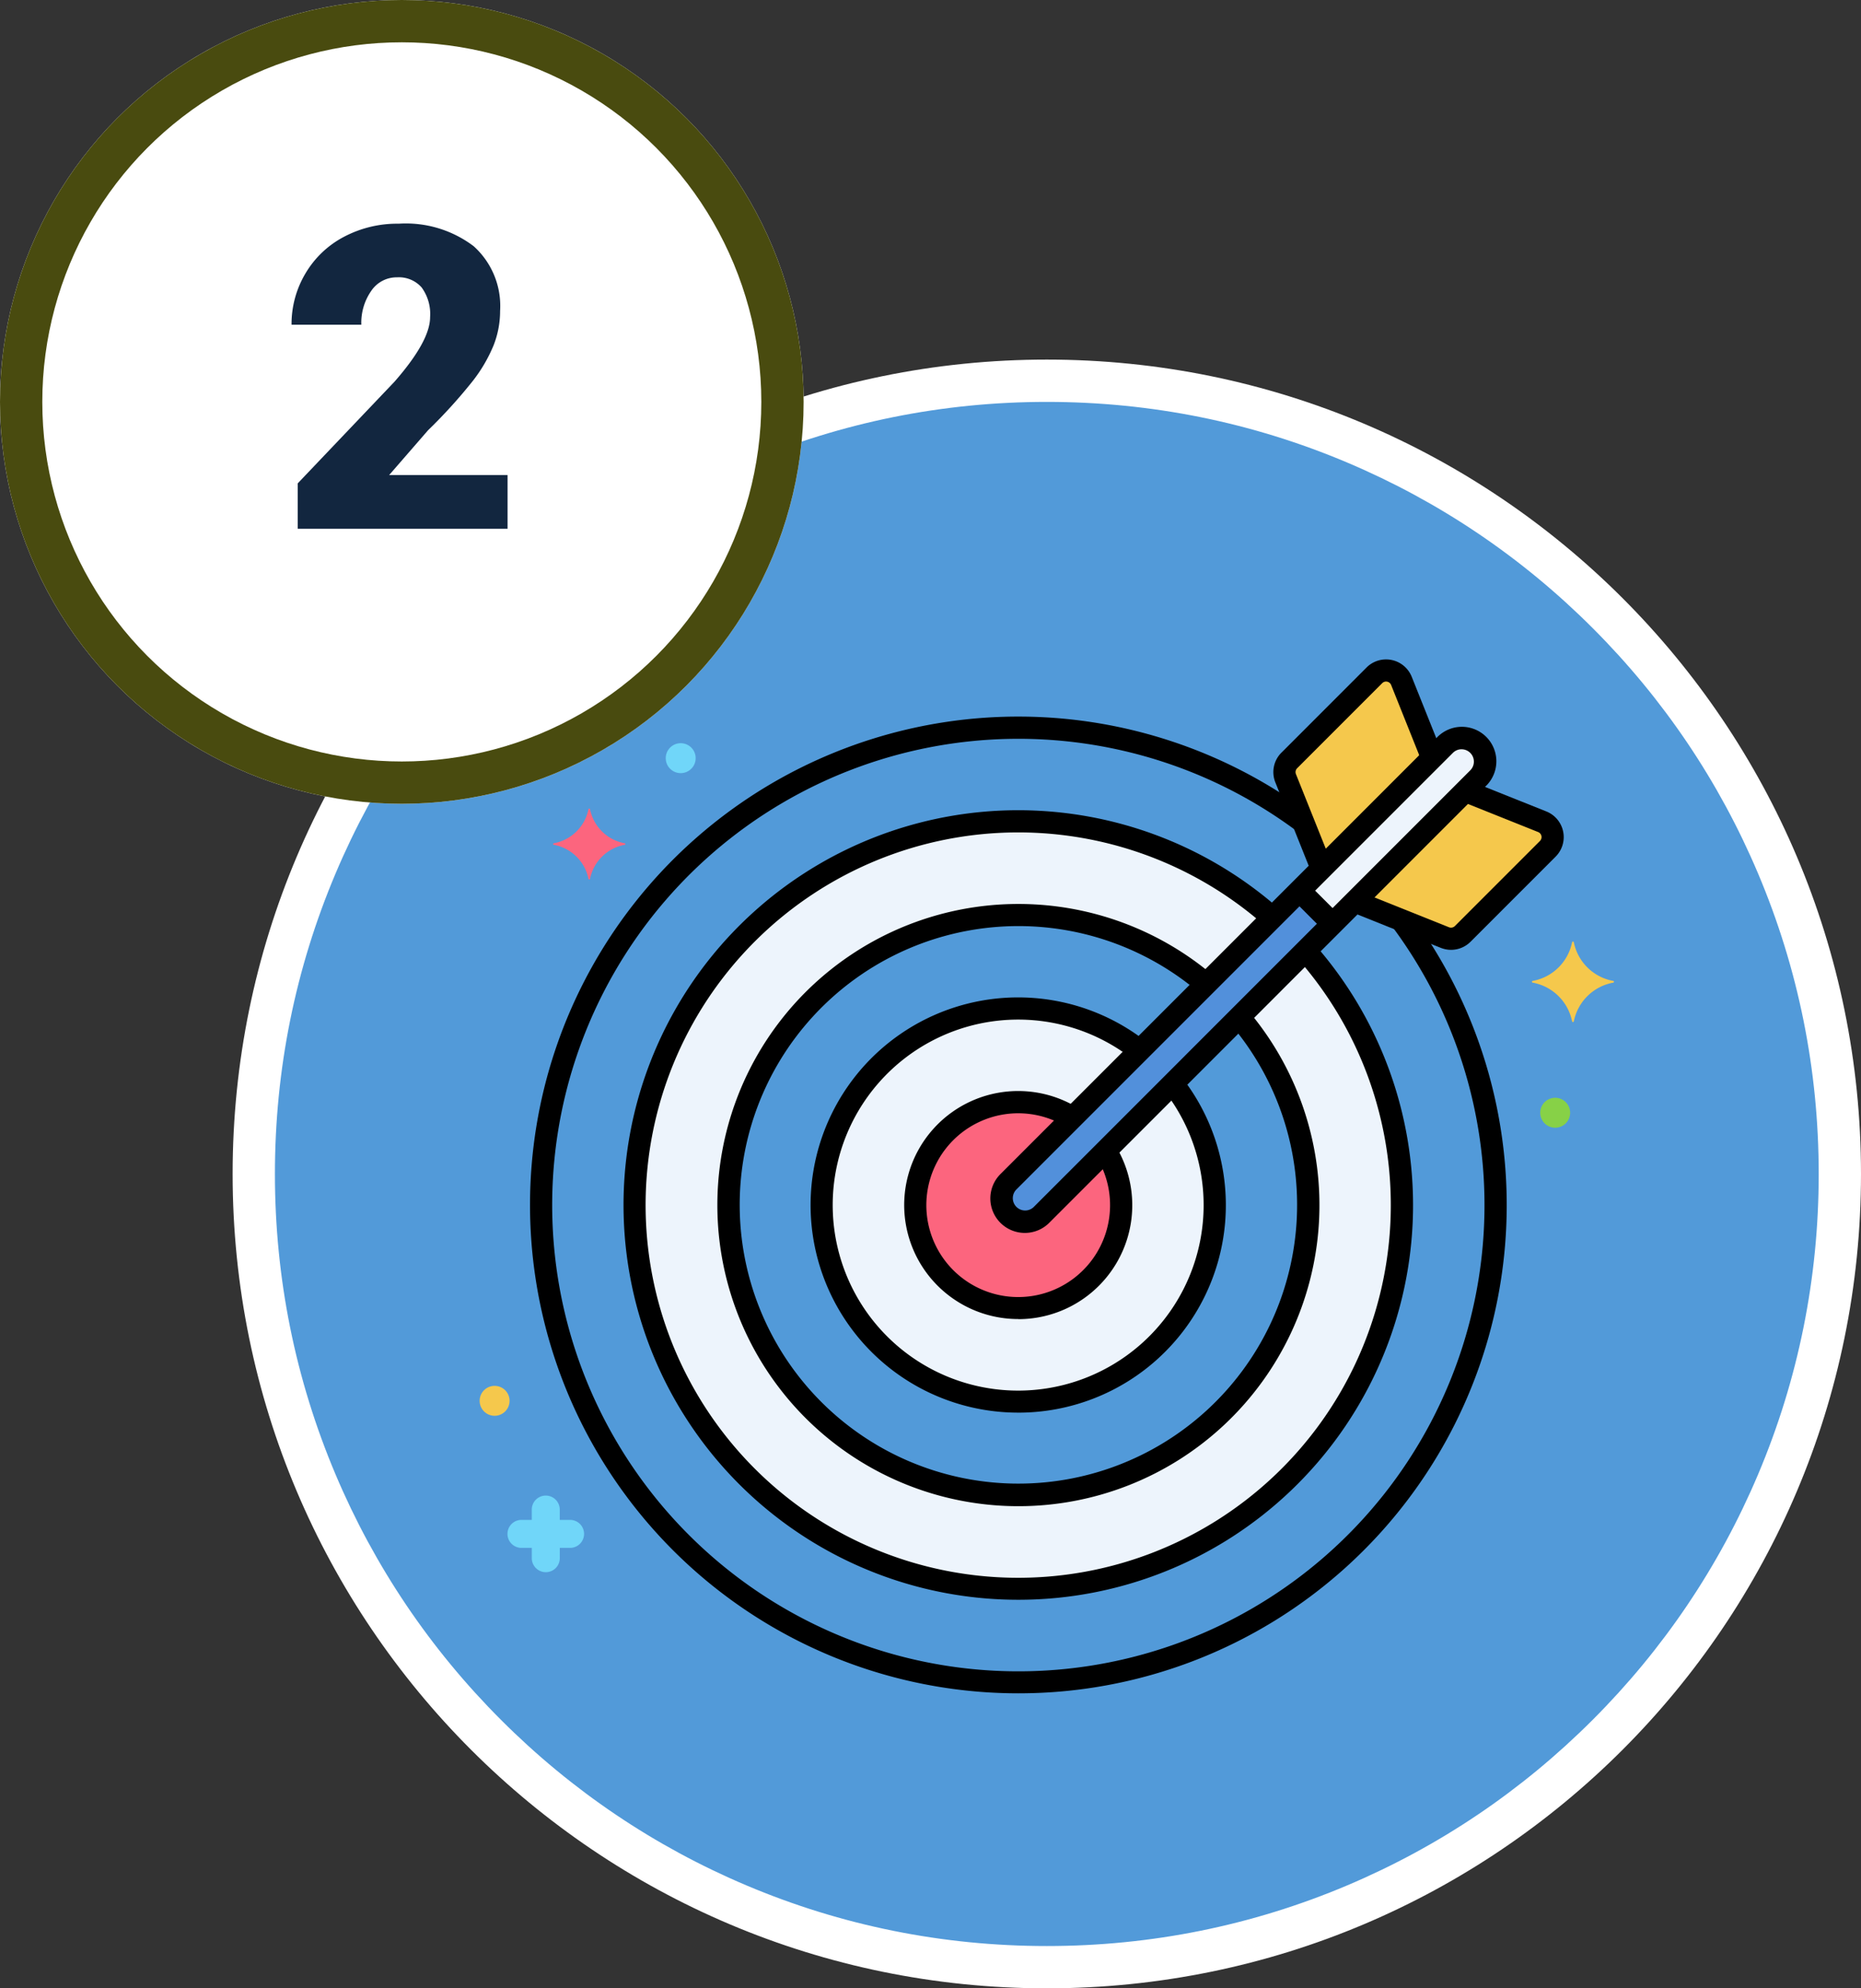 <svg xmlns="http://www.w3.org/2000/svg" width="88" height="94" viewBox="0 0 88 94">
  <rect x="0" y="0" width="88" height="94" fill="#333333" stroke="none"/>
  <g id="Grupo_68017" data-name="Grupo 68017" transform="translate(-451 -1352)">
    <g id="Grupo_68007" data-name="Grupo 68007" transform="translate(88 -1182)">
      <g id="Trazado_126960" data-name="Trazado 126960" transform="translate(374 2551)" fill="#529ad9">
        <path d="M 38.5 76 C 33.437 76 28.526 75.009 23.904 73.053 C 19.438 71.165 15.428 68.461 11.983 65.017 C 8.539 61.572 5.835 57.562 3.947 53.096 C 1.991 48.474 1 43.563 1 38.5 C 1 33.437 1.991 28.526 3.947 23.904 C 5.835 19.438 8.539 15.428 11.983 11.983 C 15.428 8.539 19.438 5.835 23.904 3.947 C 28.526 1.991 33.437 1 38.5 1 C 43.563 1 48.474 1.991 53.096 3.947 C 57.562 5.835 61.572 8.539 65.017 11.983 C 68.461 15.428 71.165 19.438 73.053 23.904 C 75.009 28.526 76 33.437 76 38.5 C 76 43.563 75.009 48.474 73.053 53.096 C 71.165 57.562 68.461 61.572 65.017 65.017 C 61.572 68.461 57.562 71.165 53.096 73.053 C 48.474 75.009 43.563 76 38.5 76 Z" stroke="none"/>
        <path d="M 38.5 2 C 33.572 2 28.792 2.965 24.293 4.868 C 19.947 6.706 16.043 9.338 12.691 12.691 C 9.338 16.043 6.706 19.947 4.868 24.293 C 2.965 28.792 2 33.572 2 38.5 C 2 43.428 2.965 48.208 4.868 52.707 C 6.706 57.053 9.338 60.957 12.691 64.309 C 16.043 67.662 19.947 70.294 24.293 72.132 C 28.792 74.035 33.572 75 38.5 75 C 43.428 75 48.208 74.035 52.707 72.132 C 57.053 70.294 60.957 67.662 64.309 64.309 C 67.662 60.957 70.294 57.053 72.132 52.707 C 74.035 48.208 75 43.428 75 38.5 C 75 33.572 74.035 28.792 72.132 24.293 C 70.294 19.947 67.662 16.043 64.309 12.691 C 60.957 9.338 57.053 6.706 52.707 4.868 C 48.208 2.965 43.428 2 38.5 2 M 38.5 0 C 59.763 0 77 17.237 77 38.5 C 77 59.763 59.763 77 38.5 77 C 17.237 77 0 59.763 0 38.5 C 0 17.237 17.237 0 38.5 0 Z" stroke="none" fill="#fff"/>
      </g>
      <g id="Layer_85" transform="translate(385.68 2553.84)">
        <g id="Grupo_67594" data-name="Grupo 67594" transform="translate(0 11.332)">
          <g id="Grupo_67545" data-name="Grupo 67545" transform="translate(2.899 3.229)">
            <g id="Grupo_67544" data-name="Grupo 67544">
              <path id="Trazado_125081" data-name="Trazado 125081" d="M52.32,34.962,37.5,49.783a1.106,1.106,0,1,1-1.565-1.565L50.755,33.4l-.877-2.191a22.569,22.569,0,1,0,4.633,4.632Z" transform="translate(-13.834 -26.745)" fill="#529ad9"/>
            </g>
          </g>
          <g id="Grupo_67547" data-name="Grupo 67547" transform="translate(38.059 0.524)">
            <g id="Grupo_67546" data-name="Grupo 67546">
              <path id="Trazado_125082" data-name="Trazado 125082" d="M188.622,17.965l-1.456-3.64a.782.782,0,0,0-1.279-.262l-4.023,4.023a.782.782,0,0,0-.173.843l1.705,4.262Z" transform="translate(-181.634 -13.834)" fill="#f5c84c"/>
            </g>
          </g>
          <g id="Grupo_67549" data-name="Grupo 67549" transform="translate(41.384 6.22)">
            <g id="Grupo_67548" data-name="Grupo 67548" transform="translate(0 0)">
              <path id="Trazado_125083" data-name="Trazado 125083" d="M202.733,41.018l-5.226,5.226,4.262,1.705a.782.782,0,0,0,.843-.173l4.023-4.023a.782.782,0,0,0-.262-1.279Z" transform="translate(-197.507 -41.018)" fill="#f5c84c"/>
            </g>
          </g>
          <g id="Grupo_67551" data-name="Grupo 67551" transform="translate(7.333 7.665)">
            <g id="Grupo_67550" data-name="Grupo 67550" transform="translate(0 0)">
              <path id="Trazado_125084" data-name="Trazado 125084" d="M54.226,66.515a1.106,1.106,0,0,1-1.565-1.565L65.152,52.459a18.144,18.144,0,1,0,1.565,1.565Z" transform="translate(-34.995 -47.911)" fill="#edf4fc"/>
            </g>
          </g>
          <g id="Grupo_67553" data-name="Grupo 67553" transform="translate(11.756 12.088)">
            <g id="Grupo_67552" data-name="Grupo 67552">
              <path id="Trazado_125085" data-name="Trazado 125085" d="M70.912,83.2a1.106,1.106,0,0,1-1.565-1.565L78.7,72.286a13.719,13.719,0,1,0,1.565,1.565Z" transform="translate(-56.105 -69.024)" fill="#529ad9"/>
            </g>
          </g>
          <g id="Grupo_67555" data-name="Grupo 67555" transform="translate(16.179 16.511)">
            <g id="Grupo_67554" data-name="Grupo 67554">
              <path id="Trazado_125086" data-name="Trazado 125086" d="M87.6,99.887a1.106,1.106,0,0,1-1.565-1.565l6.21-6.21a9.293,9.293,0,1,0,1.565,1.565Z" transform="translate(-77.214 -90.131)" fill="#edf4fc"/>
            </g>
          </g>
          <g id="Grupo_67557" data-name="Grupo 67557" transform="translate(20.602 20.934)">
            <g id="Grupo_67556" data-name="Grupo 67556">
              <path id="Trazado_125087" data-name="Trazado 125087" d="M107.324,113.534l-3.038,3.038a1.106,1.106,0,0,1-1.565-1.565l3.038-3.038a4.868,4.868,0,1,0,1.565,1.564Z" transform="translate(-98.324 -111.239)" fill="#fc657e"/>
            </g>
          </g>
          <g id="Grupo_67560" data-name="Grupo 67560" transform="translate(24.674 3.726)">
            <g id="Grupo_67559" data-name="Grupo 67559">
              <g id="Grupo_67558" data-name="Grupo 67558">
                <path id="Trazado_125088" data-name="Trazado 125088" d="M140.3,31.005,119.647,51.658a1.106,1.106,0,1,1-1.565-1.565l20.653-20.653a1.106,1.106,0,0,1,1.565,1.565Z" transform="translate(-117.758 -29.117)" fill="#5290db"/>
              </g>
            </g>
          </g>
          <g id="Grupo_67562" data-name="Grupo 67562" transform="translate(38.767 3.726)">
            <g id="Grupo_67561" data-name="Grupo 67561">
              <path id="Trazado_125089" data-name="Trazado 125089" d="M191.9,29.441l-6.884,6.884,1.565,1.565,6.884-6.884a1.106,1.106,0,0,0-1.565-1.565Z" transform="translate(-185.015 -29.117)" fill="#edf4fc"/>
            </g>
          </g>
          <g id="Grupo_67564" data-name="Grupo 67564" transform="translate(2.386 2.706)">
            <g id="Grupo_67563" data-name="Grupo 67563">
              <path id="Trazado_125090" data-name="Trazado 125090" d="M34.468,70.42A23.088,23.088,0,1,1,48.241,28.8a.524.524,0,0,1-.626.84A22.043,22.043,0,1,0,52.174,34.2a.524.524,0,0,1,.841-.625A23.082,23.082,0,0,1,34.468,70.42Z" transform="translate(-11.386 -24.245)"/>
            </g>
          </g>
          <g id="Grupo_67566" data-name="Grupo 67566" transform="translate(37.534)">
            <g id="Grupo_67565" data-name="Grupo 67565">
              <path id="Trazado_125091" data-name="Trazado 125091" d="M181.389,21.668a.524.524,0,0,1-.487-.329l-1.677-4.191a1.3,1.3,0,0,1,.289-1.408l4.023-4.023a1.306,1.306,0,0,1,2.136.438l1.437,3.591a.524.524,0,0,1-.973.389L184.7,12.543a.258.258,0,0,0-.422-.087l-4.023,4.023a.258.258,0,0,0-.057.278l1.677,4.191a.524.524,0,0,1-.292.681A.516.516,0,0,1,181.389,21.668Z" transform="translate(-179.132 -11.332)"/>
            </g>
          </g>
          <g id="Grupo_67568" data-name="Grupo 67568" transform="translate(40.919 5.715)">
            <g id="Grupo_67567" data-name="Grupo 67567">
              <path id="Trazado_125092" data-name="Trazado 125092" d="M200.3,46.624a1.3,1.3,0,0,1-.485-.094l-4.2-1.682a.524.524,0,1,1,.389-.973l4.2,1.682a.258.258,0,0,0,.278-.057l4.023-4.023a.258.258,0,0,0-.087-.422l-3.592-1.437a.524.524,0,1,1,.389-.973l3.592,1.437a1.306,1.306,0,0,1,.439,2.136l-4.023,4.023A1.3,1.3,0,0,1,200.3,46.624Z" transform="translate(-195.285 -38.607)"/>
            </g>
          </g>
          <g id="Grupo_67570" data-name="Grupo 67570" transform="translate(49.758 13.341)">
            <g id="Grupo_67569" data-name="Grupo 67569">
              <path id="Trazado_125093" data-name="Trazado 125093" d="M241.318,76.861a2.326,2.326,0,0,1-1.864-1.826.042.042,0,0,0-.083,0,2.325,2.325,0,0,1-1.864,1.826.041.041,0,0,0,0,.081,2.326,2.326,0,0,1,1.864,1.827.042.042,0,0,0,.083,0,2.326,2.326,0,0,1,1.864-1.827A.041.041,0,0,0,241.318,76.861Z" transform="translate(-237.471 -75)" fill="#f5c84c"/>
            </g>
          </g>
          <g id="Grupo_67572" data-name="Grupo 67572" transform="translate(3.472 7.055)">
            <g id="Grupo_67571" data-name="Grupo 67571" transform="translate(0 0)">
              <path id="Trazado_125094" data-name="Trazado 125094" d="M19.96,46.641a2.05,2.05,0,0,1-1.643-1.61.037.037,0,0,0-.073,0,2.05,2.05,0,0,1-1.643,1.61.036.036,0,0,0,0,.071,2.05,2.05,0,0,1,1.643,1.61.037.037,0,0,0,.073,0,2.05,2.05,0,0,1,1.643-1.61A.036.036,0,0,0,19.96,46.641Z" transform="translate(-16.569 -45.001)" fill="#fc657e"/>
            </g>
          </g>
          <g id="Grupo_67574" data-name="Grupo 67574" transform="translate(1.317 39.532)">
            <g id="Grupo_67573" data-name="Grupo 67573">
              <path id="Trazado_125095" data-name="Trazado 125095" d="M6.946,201.15h.488v-.488a.661.661,0,1,1,1.323,0v.488h.488a.661.661,0,0,1,0,1.323H8.758v.488a.661.661,0,1,1-1.323,0v-.488H6.946a.661.661,0,1,1,0-1.323Z" transform="translate(-6.285 -200)" fill="#70d6f9"/>
            </g>
          </g>
          <g id="Grupo_67576" data-name="Grupo 67576" transform="translate(50.151 20.726)">
            <g id="Grupo_67575" data-name="Grupo 67575">
              <circle id="Elipse_4818" data-name="Elipse 4818" cx="0.708" cy="0.708" r="0.708" fill="#87d147"/>
            </g>
          </g>
          <g id="Grupo_67578" data-name="Grupo 67578" transform="translate(0 34.345)">
            <g id="Grupo_67577" data-name="Grupo 67577">
              <circle id="Elipse_4819" data-name="Elipse 4819" cx="0.708" cy="0.708" r="0.708" fill="#f5c84c"/>
            </g>
          </g>
          <g id="Grupo_67580" data-name="Grupo 67580" transform="translate(8.8 3.963)">
            <g id="Grupo_67579" data-name="Grupo 67579">
              <circle id="Elipse_4820" data-name="Elipse 4820" cx="0.708" cy="0.708" r="0.708" fill="#70d6f9"/>
            </g>
          </g>
          <g id="Grupo_67582" data-name="Grupo 67582" transform="translate(6.809 7.153)">
            <g id="Grupo_67581" data-name="Grupo 67581" transform="translate(0 0)">
              <path id="Trazado_125096" data-name="Trazado 125096" d="M51.153,82.774A18.663,18.663,0,1,1,63.377,50.009a.524.524,0,1,1-.687.791,17.619,17.619,0,1,0,1.745,1.74.524.524,0,0,1,.789-.689A18.657,18.657,0,0,1,51.153,82.774Z" transform="translate(-32.494 -45.469)"/>
            </g>
          </g>
          <g id="Grupo_67584" data-name="Grupo 67584" transform="translate(11.232 11.564)">
            <g id="Grupo_67583" data-name="Grupo 67583">
              <path id="Trazado_125097" data-name="Trazado 125097" d="M67.841,94.992a14.235,14.235,0,1,1,9.086-25.2.524.524,0,1,1-.669.806,13.179,13.179,0,1,0,1.73,1.728.524.524,0,0,1,.805-.67A14.233,14.233,0,0,1,67.841,94.992Z" transform="translate(-53.605 -66.522)"/>
            </g>
          </g>
          <g id="Grupo_67586" data-name="Grupo 67586" transform="translate(15.655 15.989)">
            <g id="Grupo_67585" data-name="Grupo 67585">
              <path id="Trazado_125098" data-name="Trazado 125098" d="M84.527,107.261A9.815,9.815,0,1,1,90.51,89.668a.524.524,0,0,1-.639.83,8.77,8.77,0,1,0,1.615,1.618.524.524,0,1,1,.831-.638,9.811,9.811,0,0,1-7.79,15.784Z" transform="translate(-74.714 -87.639)"/>
            </g>
          </g>
          <g id="Grupo_67588" data-name="Grupo 67588" transform="translate(20.079 20.404)">
            <g id="Grupo_67587" data-name="Grupo 67587">
              <path id="Trazado_125099" data-name="Trazado 125099" d="M101.214,119.495a5.39,5.39,0,1,1,2.791-10,.524.524,0,0,1-.542.9,4.344,4.344,0,1,0,1.48,1.489.524.524,0,1,1,.9-.537,5.388,5.388,0,0,1-4.628,8.153Z" transform="translate(-95.825 -108.712)"/>
            </g>
          </g>
          <g id="Grupo_67591" data-name="Grupo 67591" transform="translate(24.151 3.203)">
            <g id="Grupo_67590" data-name="Grupo 67590">
              <g id="Grupo_67589" data-name="Grupo 67589">
                <path id="Trazado_125100" data-name="Trazado 125100" d="M116.889,50.529a1.629,1.629,0,0,1-1.153-2.782l20.653-20.653a1.63,1.63,0,1,1,2.305,2.305L118.042,50.052A1.625,1.625,0,0,1,116.889,50.529Zm20.653-22.865a.579.579,0,0,0-.412.171L116.477,48.488a.583.583,0,0,0,.824.824l20.652-20.653a.583.583,0,0,0-.412-.994Z" transform="translate(-115.259 -26.617)"/>
              </g>
            </g>
          </g>
          <g id="Grupo_67593" data-name="Grupo 67593" transform="translate(38.322 10.49)">
            <g id="Grupo_67592" data-name="Grupo 67592">
              <path id="Trazado_125101" data-name="Trazado 125101" d="M184.812,63.84a.523.523,0,0,1-.37-.153l-1.4-1.4a.524.524,0,0,1,.741-.741l1.4,1.4a.524.524,0,0,1-.37.894Z" transform="translate(-182.89 -61.395)"/>
            </g>
          </g>
        </g>
      </g>
    </g>
    <g id="Elipse_4860" data-name="Elipse 4860" transform="translate(451 1352)" fill="#fff" stroke="#494b0f" stroke-width="2">
      <circle cx="19" cy="19" r="19" stroke="none"/>
      <circle cx="19" cy="19" r="18" fill="none"/>
    </g>
    <path id="Trazado_126964" data-name="Trazado 126964" d="M5,0H-4.922V-2.148l4.57-4.8Q1.338-8.877,1.338-10.01a2.126,2.126,0,0,0-.4-1.4,1.43,1.43,0,0,0-1.162-.479,1.447,1.447,0,0,0-1.221.64,2.629,2.629,0,0,0-.469,1.6h-3.3a4.67,4.67,0,0,1,.654-2.417A4.588,4.588,0,0,1-2.744-13.8a5.4,5.4,0,0,1,2.6-.625A5.308,5.308,0,0,1,3.4-13.359,3.8,3.8,0,0,1,4.648-10.3a4.439,4.439,0,0,1-.312,1.636A7.173,7.173,0,0,1,3.364-7,24.476,24.476,0,0,1,1.24-4.658L-.6-2.539H5Z" transform="translate(470 1377)" fill="#12263f"/>
  </g>
</svg>

